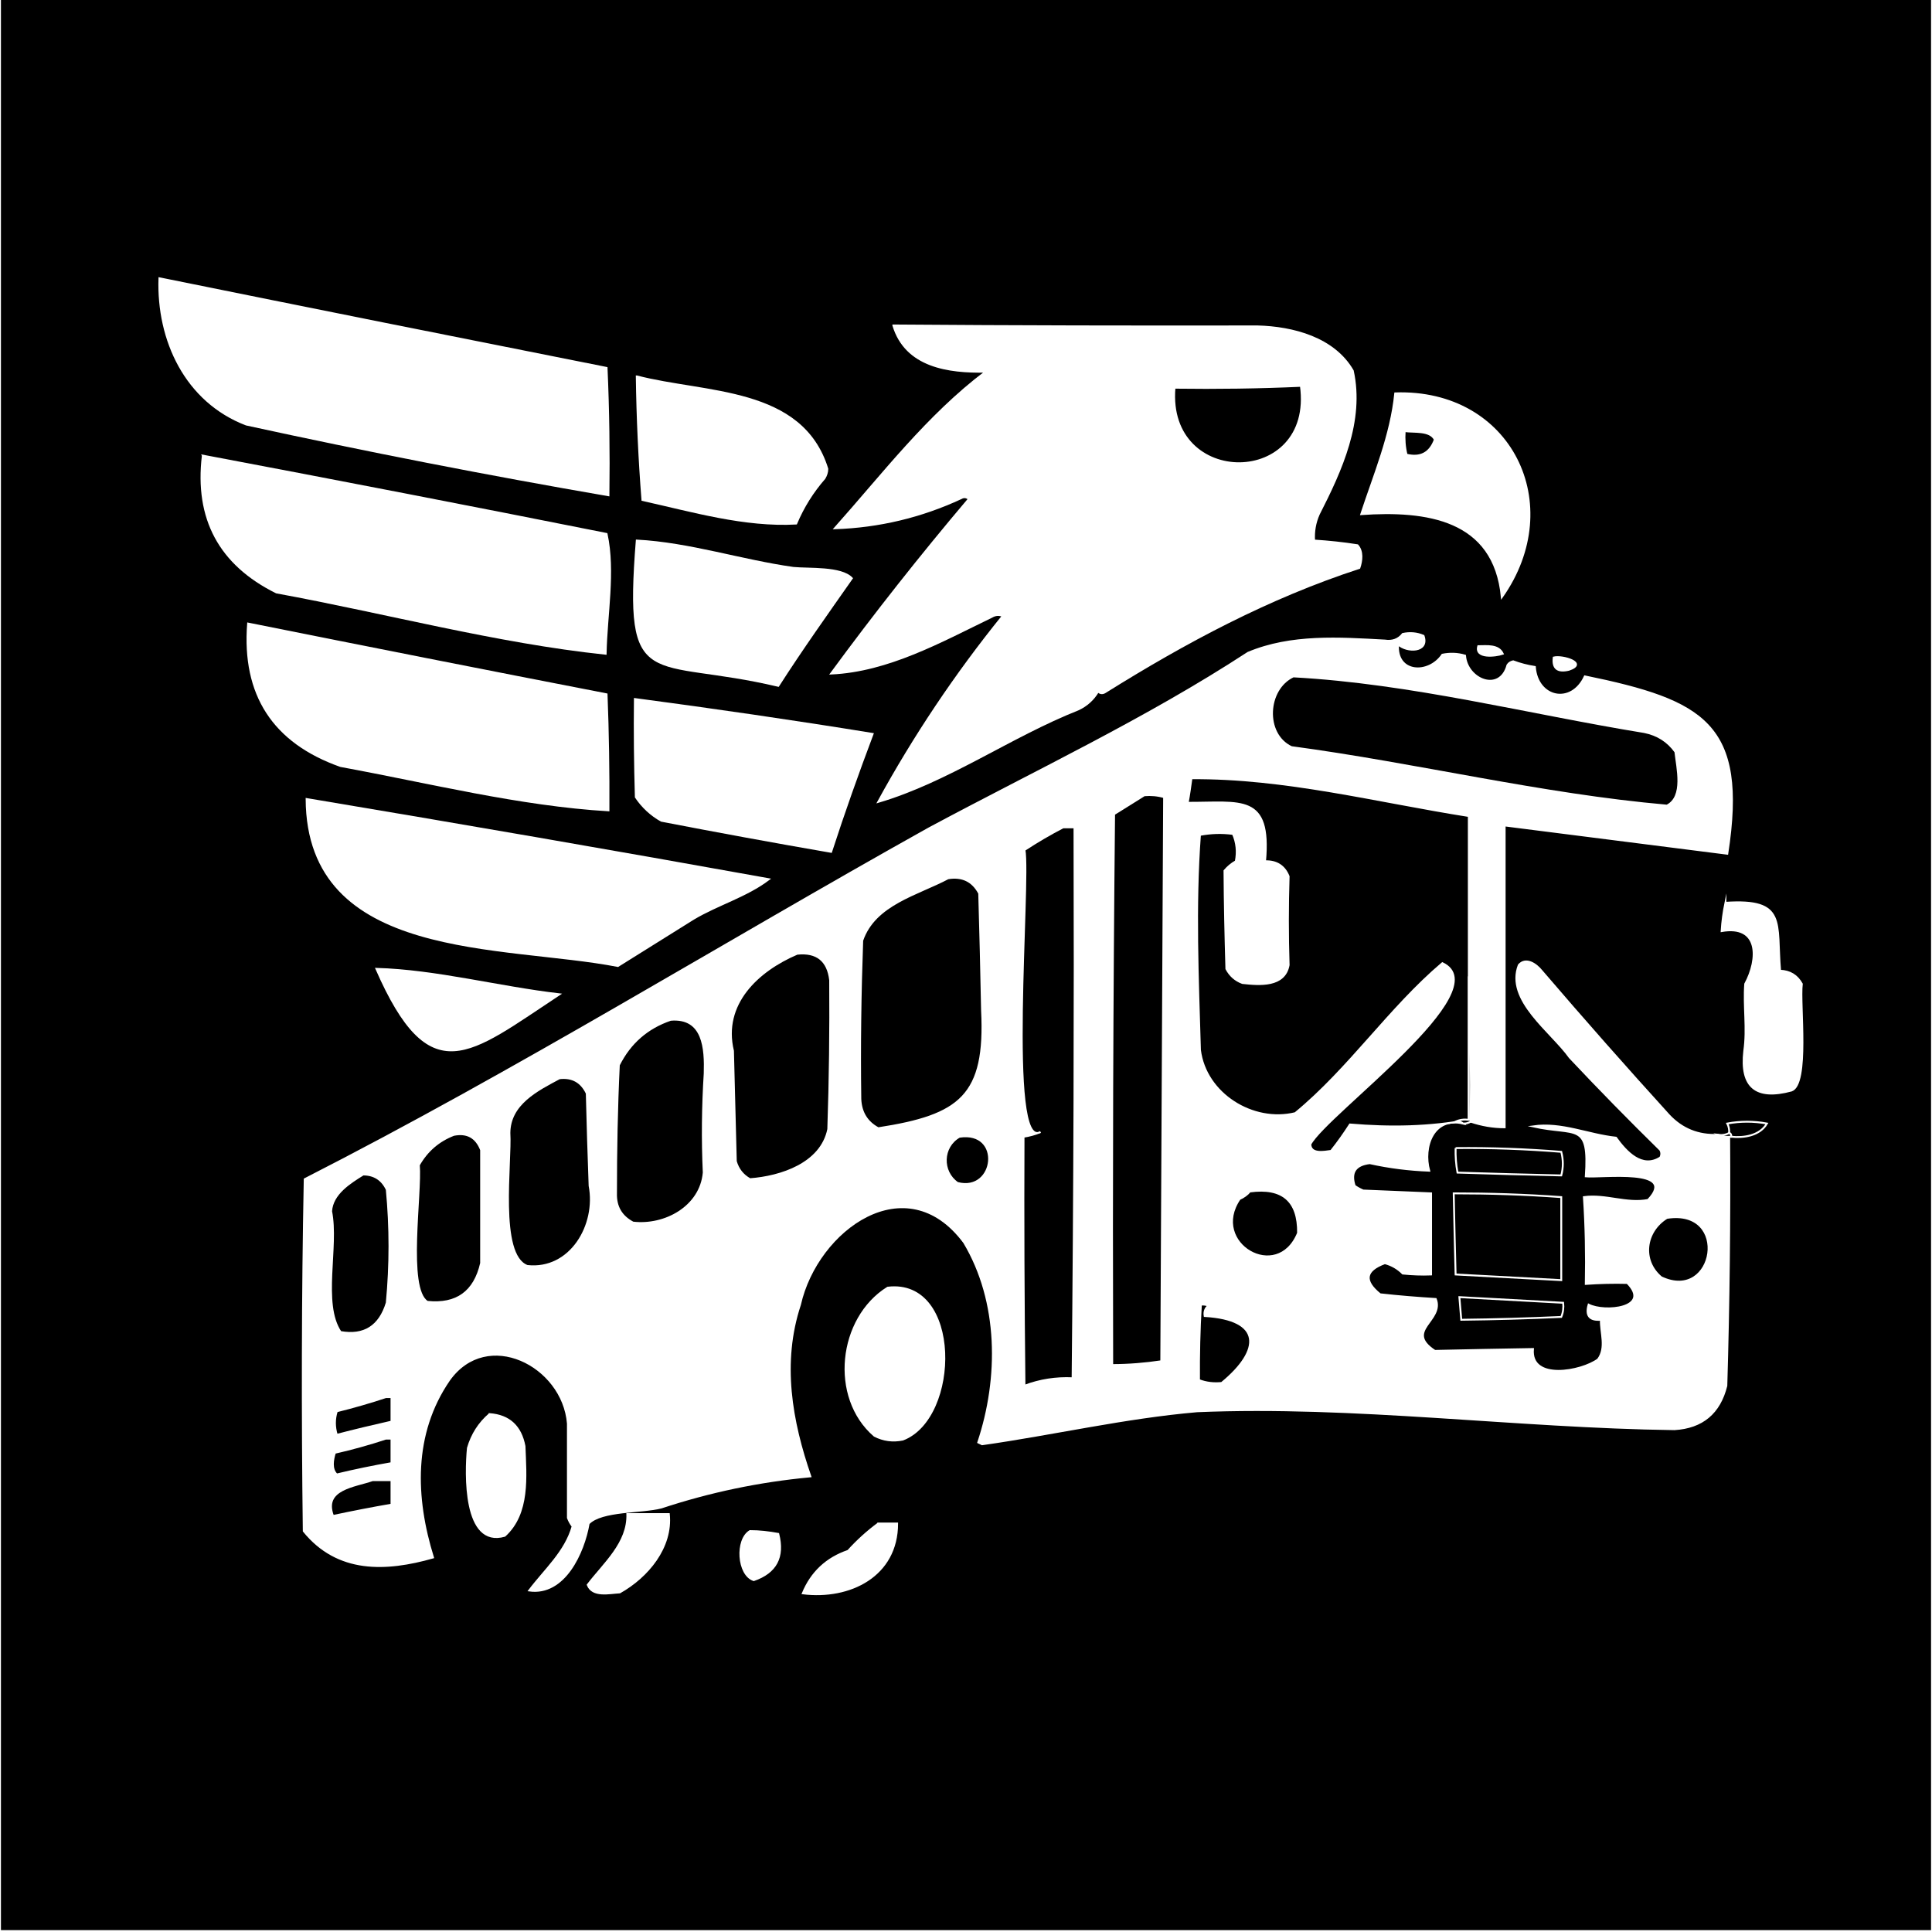<?xml version="1.0" encoding="UTF-8"?>
<svg id="Layer_1" xmlns="http://www.w3.org/2000/svg" version="1.1" viewBox="0 0 1024 1024">
  <rect x="0" y="0" width="1024" height="1024" fill="#808080" stroke="none"/>
  <!-- Generator: Adobe Illustrator 29.4.0, SVG Export Plug-In . SVG Version: 2.1.0 Build 152)  -->
  <defs>
    <style>
      .st0, .st1 {
        stroke: #fff;
        stroke-miterlimit: 10;
      }

      .st1 {
        fill: #fff;
      }
    </style>
  </defs>
  <path class="st0" d="M0-.5h1024V1023.5H0V-.5Z"/>
  <path class="st1" d="M84.5,147.5c78.9,16,157.9,31.8,237,47.5,1,22.4,1.3,44.9,1,67.5-64.3-11.1-128.3-23.6-192-37.5-31.9-12.2-47.1-44.5-46-77.5Z"/>
  <path class="st1" d="M473.5,172.5c64.3.5,128.7.6,193,.5,18.9.5,40.5,6.2,50.5,23.5,5.8,26.6-6.1,52.7-18,76-2,4.5-2.8,9.1-2.5,14,7.7.5,15.4,1.3,23,2.5,2.9,3.2,2.3,8.2,1,12-48.2,15.7-92.3,39.3-135,66-1.3.7-2.5.5-3.5-.5-2.5,4.2-6,7.4-10.5,9.5-36.1,14.3-68.8,38-106,49,19.1-34.9,41.1-67.7,66-98.5-2-.9-4-.7-6,.5-26.9,13-54.7,28.6-85,30,23.2-31.6,47.6-62.5,73-92.5-1.2-1.1-2.6-1.3-4-.5-21.3,9.9-43.6,15.2-67,16,25.5-28.6,49.1-59.7,80-83-19.9.4-42.4-2.7-49-24.5Z"/>
  <path class="st1" d="M337.5,199.5c36.3,9.5,87.5,5.5,101,49,0,1.8-.6,3.5-1.5,5-6.3,7.2-11.3,15.2-15,24-27.4,1.5-54.9-6.6-81.5-12.5-1.7-21.7-2.7-43.6-3-65.5Z"/>
  <path class="st0" d="M689.5,204.5c7.4,54.3-71.6,54.8-67,1,22.5.3,44.8,0,67-1Z"/>
  <path class="st1" d="M739.5,208.5c61.2-2.1,91.1,58.9,56.5,108-3.9-41.6-40-46.4-74.5-44,6.9-21,15.8-41.8,18-64Z"/>
  <path class="st0" d="M744.5,228.5c5,.7,13.4-.6,16,4.5-2.6,7.1-7.6,9.8-15,8-1-4.1-1.3-8.2-1-12.5Z"/>
  <path class="st1" d="M107.5,241.5c71.4,13.5,142.7,27.3,214,41.5,4.3,20-.1,42.7-.5,63.5-57.9-6.1-116.6-21.9-174.5-32.5-30-14.9-43-39-39-72.5Z"/>
  <path class="st1" d="M337.5,286.5c28.1,1.5,55.2,10.6,83,14.5,8.4.8,25.3-.5,31,5.5-13.2,18.8-26.7,37.8-39,57-68.1-16.1-81.5,5-75-77Z"/>
  <path class="st1" d="M131.5,330.5c63.3,12.7,126.6,25.2,190,37.5.8,20.5,1.1,41,1,61.5-47.1-2.8-95.1-14.9-142-23.5-35.6-12.6-51.9-37.8-49-75.5Z"/>
  <path class="st1" d="M779.5,594.5c.2-54.3-1.7-107.9-1-162-48.8-7.7-97.4-20.4-147-20-.6,4.4-1.2,8.7-2,13,28.4,0,44.2-4.8,41,31,6.1-.2,10.2,2.5,12.5,8-.5,15.7-.5,31.3,0,47-2.1,11.6-15.4,10.5-24.5,9.5-3.8-1.4-6.6-3.9-8.5-7.5-.5-17.3-.9-34.7-1-52,1.7-2,3.7-3.7,6-5,1-5.1.5-9.9-1.5-14.5-5.9-.8-11.8-.6-17.5.5-2.8,37.9-1.1,76,0,114,2.9,23.3,28.1,39,50.5,33.5,28.7-23.6,49.8-55.6,78-79.5,30.1,14.1-61.1,79.6-70,96,.2,5.4,7.3,4,11,3.5,3.6-4.5,6.9-9.2,10-14,9.8.4,19.7.9,29.5,1.5,8.9-.4,17.7-1.4,26.5-3,1.6-.3,2.9,0,4,1-15.8-3.8-21.5,12.4-18,25-10.6-.4-21.1-1.7-31.5-4-7.6.9-10.3,4.9-8,12,1.4,1,2.9,1.8,4.5,2.5,12,.5,24,1,36,1.5v43c-5,.2-10,0-15-.5-2.7-2.7-5.8-4.5-9.5-5.5-10.5,3.9-11.3,9.4-2.5,16.5,9.8,1.1,19.7,1.9,29.5,2.5,4.5,11.5-16.9,16.7-.5,27.5,17.3-.4,34.7-.7,52-1-1.5,17.1,25.7,12,34.5,5.5,4.6-6.2,1.3-14,1.5-21-6,.5-8.2-2.2-6.5-8,8.5,4.4,33.6,1.8,20.5-11.5-7.3-.2-14.7,0-22,.5.3-15.4,0-30.7-1-46,11.4-1.6,22.6,3.7,34,1.5,16.4-17.2-24.8-11.7-33-12.5,2-29.2-5.1-21.4-28-26.5,15.2-2.2,29.1,4.4,44,6,5.4,7.5,13.8,16.7,23.5,10.5.7-1.3.7-2.7,0-4-16.3-16-32.3-32.3-48-49-9.8-13.8-34.2-30.4-27-49,3.7-4.3,9.2-.5,12,3,22.1,25.8,44.6,51.3,67.5,76.5,7,7.5,15.7,11,26,10.5,1.8,1,3.8,1.3,6,1,.3,44-.2,88-1.5,132-3.6,14.4-12.7,22.1-27.5,23-84-1.1-169.8-13-253-9.5-38.3,3.3-76,12.1-114,17.5-.7-.3-1.3-.7-2-1,11.4-34.1,11.3-74.6-7.5-106-30.7-41.2-78-6.9-87,33-10.2,30.7-4.6,61.9,5.5,91-27,2.5-53.3,8-79,16.5-10.3,2.7-31.7,1.4-38.5,8.5-2.7,15.5-12.9,38.1-31.5,35.5,8.2-10.9,19.2-20.4,23-34-1.1-1.4-1.9-2.9-2.5-4.5v-50c-2.5-30.9-42.9-51.3-63-23-19.5,28.4-18.4,62.2-8.5,94-25,7.1-50.5,8.2-68.5-14-.8-62.2-.7-124.4.5-186.5,112.7-57.5,220.5-124.3,331-186,56.7-30.4,115.1-57.8,169-93,22.9-9.6,48.3-7.8,72.5-6.5,3.9.6,7.1-.5,9.5-3.5,3.8-.8,7.5-.5,11,1,3.1,8.8-8.9,8.9-13.5,4.5-1.2,15.5,16.2,16.3,23.5,5.5,4-.8,8-.7,12,.5,1,12.7,18.5,19.9,22.5,5,.7-1.1,1.7-1.7,3-2,3.7,1.4,7.6,2.4,11.5,3,1.3,16.6,19.4,20.4,26.5,5,63,13,86.1,25.2,75.5,94-39.3-5-78.7-10-118-15v160c-6.3,0-12.3-1.1-18-3Z"/>
  <path class="st1" d="M783.5,342.5c4.5,0,10.7-.9,13,4-3.8,1.3-14.9,2.6-13-4Z"/>
  <path class="st1" d="M823.5,348.5c4.6-1.2,18.5,3,8,6.5-6,1.4-8.7-.7-8-6.5Z"/>
  <path class="st0" d="M685.5,358.5c62.7,3.4,124.1,19.4,186,29.5,7,1.4,12.5,4.9,16.5,10.5.9,8.6,4.8,23.8-4.5,28.5-66.5-5.8-132.6-22.1-199-31-14.6-6.9-13.2-30.9,1-37.5Z"/>
  <path class="st1" d="M336.5,370.5c42.1,5.6,84.1,11.7,126,18.5-7.8,20.7-15.2,41.5-22,62.5-30-5.2-60-10.7-90-16.5-5.5-3.1-10-7.3-13.5-12.5-.5-17.3-.7-34.7-.5-52Z"/>
  <path class="st0" d="M778.5,517.5v76c-20.9,4-41.7,4.3-63,2.5-3.1,4.8-6.4,9.5-10,14-3.7.5-10.8,1.9-11-3.5,8.8-16.4,100.1-81.8,70-96-28.2,23.9-49.3,55.9-78,79.5-22.4,5.5-47.6-10.2-50.5-33.5-1.1-38-2.8-76.1,0-114,5.8-1.1,11.6-1.3,17.5-.5,2,4.6,2.5,9.4,1.5,14.5-2.3,1.3-4.3,3-6,5,.1,17.3.5,34.7,1,52,1.9,3.6,4.7,6.1,8.5,7.5,9.1,1,22.4,2.1,24.5-9.5-.5-15.7-.5-31.3,0-47-2.2-5.5-6.4-8.2-12.5-8,3.2-35.8-12.7-30.9-41-31,.8-4.3,1.4-8.6,2-13,49.6-.4,98.2,12.3,147,20v85Z"/>
  <path class="st0" d="M606.5,421.5c3.6-.3,7.1,0,10.5,1-.5,99.7-1,199.3-1.5,299-8.6,1.3-17.3,2-26,2-.3-97.3,0-194.7,1-292,5.4-3.4,10.7-6.7,16-10Z"/>
  <path class="st1" d="M162.5,423.5c81.8,13.7,163.4,27.8,245,42.5-12,9.1-27.1,13.3-40,21-13.3,8.3-26.7,16.7-40,25-60.8-11.8-164.5-2.6-165-88.5Z"/>
  <path class="st0" d="M563.5,438.5h6c.3,97.3,0,194.7-1,292-8.8-.4-17.3.9-25.5,4-.5-44-.7-88-.5-132,3.1-.5,6.1-1.3,9-2.5-18,10.4-5.5-132.3-8.5-149.5,6.7-4.4,13.5-8.4,20.5-12Z"/>
  <path class="st0" d="M502.5,465.5c7.5-1.2,13,1.4,16.5,8,.6,20.7,1.1,41.3,1.5,62,2.3,45.4-11.6,55.8-55,62.5-6-3.2-9.2-8.4-9.5-15.5-.4-28,0-56,1-84,6.6-19.3,29.3-24.4,45.5-33Z"/>
  <path class="st1" d="M914.5,478.5c32.7-2.2,26.8,10.5,29,36,5.2.2,9,2.5,11.5,7-1.3,10.8,4,53.2-5.5,56.5-18.9,5.1-27.2-1.9-25-21,1.7-11.9-.4-23.7.5-35.5,7.2-13.3,7.5-31.5-12.5-28,.3-5.1,1-10.1,2-15Z"/>
  <path class="st0" d="M422.5,505.5c10.4-1.1,16.3,3.6,17.5,14,.2,26.3-.1,52.7-1,79-3.7,18.3-25.1,25.3-41.5,26.5-3.8-2.1-6.3-5.3-7.5-9.5-.5-19.5-1-39-1.5-58.5-6-24.9,13.1-42.6,34-51.5Z"/>
  <path class="st1" d="M199.5,513.5c31.7.9,64.9,9.8,97,13.5-48.1,31.7-68.3,51.9-97-13.5Z"/>
  <path class="st0" d="M355.5,540.5c17.5-1.4,18.4,15.3,18,28.5-1.1,17.5-1.3,35-.5,52.5-1.6,18.2-20.6,28.5-37.5,26.5-6.2-3.3-9.2-8.4-9-15.5,0-22.7.4-45.3,1.5-68,5.9-11.8,15.1-19.8,27.5-24Z"/>
  <path class="st0" d="M778.5,517.5c1,25.5,1.3,51.2,1,77-1.2.7-2.5,1.1-4,1-1.1-.9-2.4-1.3-4-1,2.1-1,4.4-1.3,7-1v-76Z"/>
  <path class="st0" d="M296.5,571.5c6.8-.8,11.6,1.9,14.5,8,.4,16.3.9,32.7,1.5,49,4,20.8-10.1,45-33,42.5-15.6-5.7-8.5-55-9.5-70.5.1-15.4,14.7-22.7,26.5-29Z"/>
  <path class="st0" d="M917.5,602.5c.2-1-.2-1.7-1-2,.1-1.8-.2-3.4-1-5,7-1.3,14-1.3,21,0-3.8,6.5-12.3,7.7-19,7Z"/>
  <path class="st0" d="M240.5,601.5c7.1-1.4,11.9,1.3,14.5,8,0,20,0,40,0,60-3.5,15.3-13,22.1-28.5,20.5-11.1-6.9-3.2-57.4-4.5-72.5,4.3-7.6,10.5-12.9,18.5-16Z"/>
  <path class="st0" d="M916.5,600.5c.8.3,1.2,1,1,2-2.5.1-5,.2-7-1,2.2.3,4.2,0,6-1Z"/>
  <path class="st0" d="M508.5,602.5c23-3.5,19.2,29.8-1,24.5-8.6-6-8.3-19.2,1-24.5Z"/>
  <path class="st0" d="M771.5,608.5c18.7-.2,37.4.5,56,2,1.1,4.2,1.1,8.4,0,12.5-18.3-.4-36.7-.9-55-1.5-.8-4.3-1.1-8.6-1-13Z"/>
  <path class="st0" d="M192.5,622.5c5.8,0,10,2.7,12.5,8,1.9,20,1.9,40,0,60-3.8,12.5-12,17.7-24.5,15.5-10.2-15-1.2-45.2-5-64,.6-9.3,9.9-15.1,17-19.5Z"/>
  <path class="st0" d="M662.5,631.5c17.2-2.3,25.7,5,25.5,22-10.8,26.7-47,5.5-31-18,2.2-1,4-2.3,5.5-4Z"/>
  <path class="st0" d="M770.5,632.5c19,0,38,.6,57,2v44c-18.7-1-37.3-2-56-3-.4-14.3-.7-28.7-1-43Z"/>
  <path class="st0" d="M883.5,645.5c33.8-5.3,25.6,45-3,31.5-10.7-9-8.5-24.4,3-31.5Z"/>
  <path class="st1" d="M470.5,682.5c39-4.7,38.2,69,8,80.5-5.3,1.1-10.3.4-15-2-23.6-20.3-19-62.3,7-78.5Z"/>
  <path class="st0" d="M773.5,687.5c18.3,1,36.7,2,55,3,.3,2.6,0,5.1-1,7.5-17.7.8-35.3,1.3-53,1.5-.3-4-.7-8-1-12Z"/>
  <path class="st0" d="M636.5,691.5c1.4-.2,2.7,0,4,.5-1.7,1.4-2.4,3.2-2,5.5,30.6,1.8,30.3,18,9,35.5-4.1.4-8.1,0-12-1.5-.1-13.3.2-26.7,1-40Z"/>
  <path class="st0" d="M204.5,740.5h3v13c-9.7,2.2-19.4,4.5-29,7-1.3-4.2-1.3-8.4,0-12.5,8.9-2.2,17.5-4.7,26-7.5Z"/>
  <path class="st1" d="M259.5,749.5c10.4.8,16.5,6.5,18.5,17,.6,16.1,2.6,35.6-10.5,47.5-21.9,6.3-20.8-33.1-19.5-46.5,2.1-7.2,5.9-13.2,11.5-18Z"/>
  <path class="st0" d="M204.5,762.5h3v13c-9.7,1.7-19.4,3.7-29,6-3.1-2.8-2.1-8-1-11.5,9.2-2.1,18.2-4.6,27-7.5Z"/>
  <path class="st0" d="M197.5,784.5h10v13c-10.4,1.8-20.7,3.8-31,6-5.5-14.4,11.6-15.7,21-19Z"/>
  <path class="st1" d="M332.5,802.5h22c1.8,17.7-11.4,33.3-26,41.5-5.5.3-14.5,2.5-17-4,8.6-11.3,21.5-22.1,21-37.5Z"/>
  <path class="st1" d="M465.5,807.5h10c0,27.7-25.1,40.1-50,37,4.6-11.1,12.6-18.6,24-22.5,5-5.5,10.3-10.3,16-14.5Z"/>
  <path class="st1" d="M397.5,811.5c5,0,10,.6,15,1.5,3.1,12.3-1.2,20.4-13,24.5-8.5-2.8-9.6-21.5-2-26Z"/>
</svg>